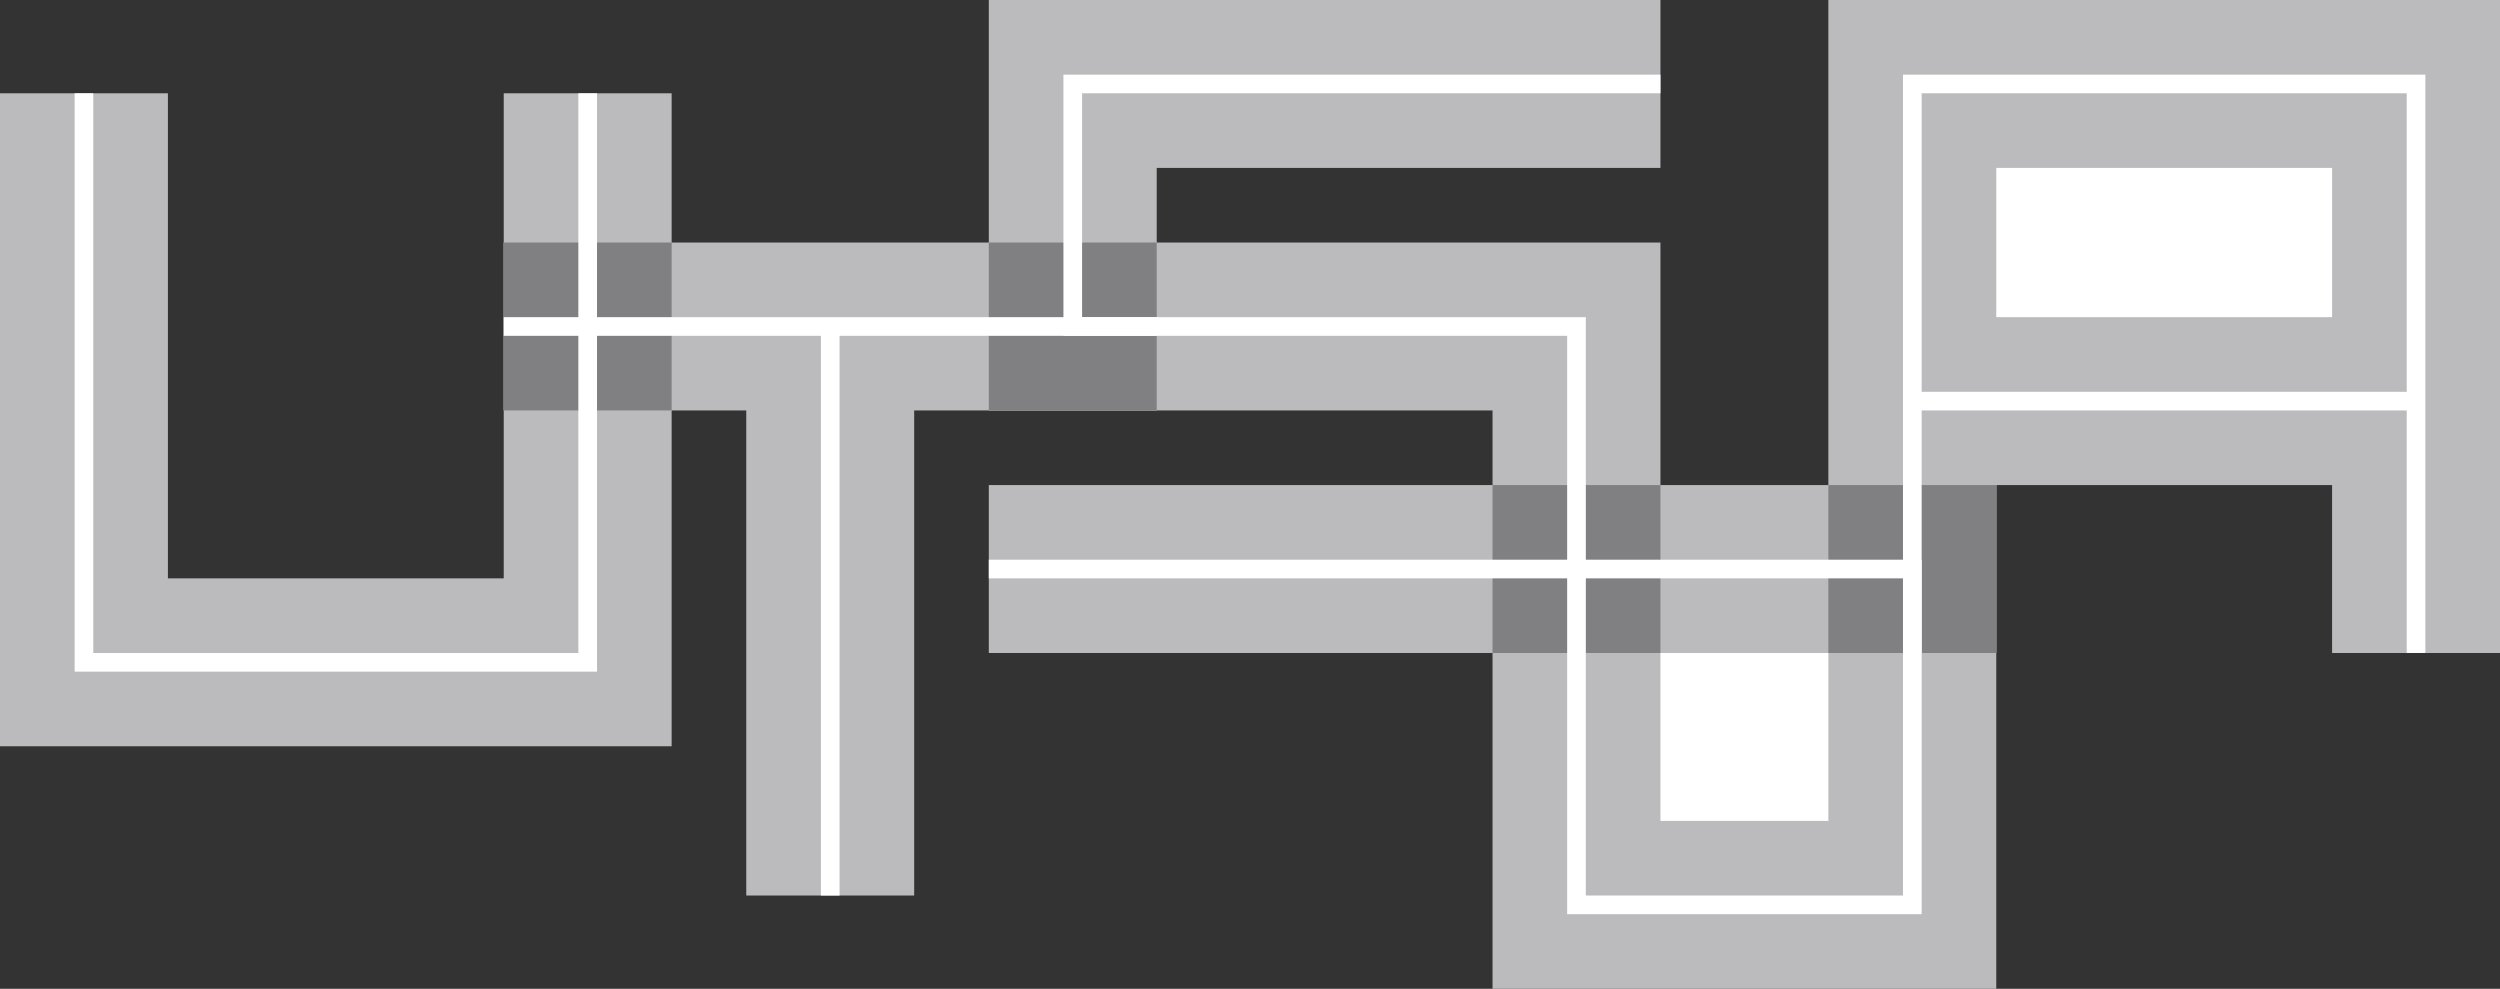 <svg xmlns="http://www.w3.org/2000/svg" version="1.1" viewBox="0 0 134 53">
	
<rect x="0" y="0" width="134" height="53" fill="#333333" stroke="none"/>
	
<!-- Full Light Grey Versions of each Letter in the Logo -->
	
	<!-- U in light grey. -->
	<polygon id="U"
	style="fill:rgb(187,187,190);stroke-width:0;stroke:rgb(0,0,0)"
	points="0,5	9,5	9,31	27,31	27,5	36,5	36,40	0,40"
	onmouseover="evt.target.setAttribute('style', 'fill:rgb(244,123,32)');"
	onmouseout="evt.target.setAttribute('style','fill:rgb(187,187,190)');">
	<animate attributeType="CSS" attributeName="opacity" from="1" to="0" dur=".6s" begin="0.5s" repeatCount="0" additive="true"/>
	</polygon>
	
	<!-- T in light grey. -->
	<polygon id="T"
	style="fill:rgb(187,187,190);stroke-width:0;stroke:rgb(0,0,0)"
	points="27,13	62,13	62,22	49,22	49,48	40,48	40,22	27,22"
	onmouseover="evt.target.setAttribute('style', 'fill:rgb(244,123,32)');"
	onmouseout="evt.target.setAttribute('style','fill:rgb(187,187,190)');">
	<animate attributeType="CSS" attributeName="opacity" from="1" to="0" dur=".6s" begin="1s" repeatCount="0" />
	</polygon>
	
	<!-- S in light grey. -->
	<polygon id="S"
	style="fill:rgb(187,187,190);stroke-width:0;stroke:rgb(0,0,0)"
	points="53,0	89,0	89,9	62,9	62,13	89,13	89,35	53,35	
	53,26	80,26	80,22	53,22"
	onmouseover="evt.target.setAttribute('style', 'fill:rgb(244,123,32)');"
	onmouseout="evt.target.setAttribute('style','fill:rgb(187,187,190)');">
	<animate attributeType="CSS" attributeName="opacity" from="1" to="0" dur=".6s" begin="1.5s" repeatCount="0" />
	</polygon>
	
	<!-- o in light grey. -->
	<polygon id="o"
	style="fill:rgb(187,187,190);stroke-width:0;stroke:rgb(0,0,0)"
	points="80,26	107,26	107,53	80,53"
	onmouseover="evt.target.setAttribute('style', 'fill:rgb(244,123,32)');"
	onmouseout="evt.target.setAttribute('style','fill:rgb(187,187,190)');">
	<animate attributeType="CSS" attributeName="opacity" from="1" to="0" dur=".6s" begin="2s" repeatCount="0" />
	</polygon>
	<polygon id="o2"
	style="fill:rgb(255,255,255);stroke-width:0;stroke:rgb(0,0,0)"
	points="89,35	98,35	98,44	89,44"
	/>
	
	<!-- A in light grey. -->
	<polygon id="A"
	style="fill:rgb(187,187,190);stroke-width:0;stroke:rgb(0,0,0)"
	points="98,35	98,0	134,0	134,35	125,35	125,26	107,26	107,35"
	onmouseover="evt.target.setAttribute('style', 'fill:rgb(244,123,32)');"
	onmouseout="evt.target.setAttribute('style','fill:rgb(187,187,190)');">
	<animate attributeType="CSS" attributeName="opacity" from="1" to="0" dur=".6s" begin="2.5s" repeatCount="0" />
	</polygon>
	<polygon id="A2"
	style="fill:rgb(255,255,255);stroke-width:0;stroke:rgb(0,0,0)"
	points="107,9	125,9	125,17	107,17"
	/>
	
<!-- Dark Grey rectangles for each intersection -->
	
	<!-- UT intersection in dark grey. -->
	<rect id="iUT"
	x="27" y="13"
	width="9" height="9"
	style="fill:rgb(128,128,131);stroke-width:0;stroke:rgb(0,0,0)"
	onmouseover="evt.target.setAttribute('style', 'fill:rgb(0,0,0);stroke-width:0');
	evt.target.parentNode.getElementById('Uc').setAttribute('style', 'stroke:rgb(244,123,32);stroke-width:1;fill:none');
	evt.target.parentNode.getElementById('Tc').setAttribute('style', 'stroke:rgb(244,123,32);stroke-width:1;fill:none');"
	onmouseout="evt.target.setAttribute('style','fill:rgb(128,128,131);stroke-width:0');
	evt.target.parentNode.getElementById('Uc').setAttribute('style', 'stroke:rgb(255,255,255);stroke-width:1;fill:none');
	evt.target.parentNode.getElementById('Tc').setAttribute('style', 'stroke:rgb(255,255,255);stroke-width:1;fill:none');"
	/>

	<!-- TS intersection in dark grey. -->
	<rect id="iTS"
	x="53" y="13"
	width="9" height="9"
	style="fill:rgb(128,128,131);stroke-width:0;stroke:rgb(0,0,0)"
	onmouseover="evt.target.setAttribute('style', 'fill:rgb(0,0,0);stroke-width:0');
	evt.target.parentNode.getElementById('Sc').setAttribute('style', 'stroke:rgb(244,123,32);stroke-width:1;fill:none');
	evt.target.parentNode.getElementById('Tc').setAttribute('style', 'stroke:rgb(244,123,32);stroke-width:1;fill:none');"
	onmouseout="evt.target.setAttribute('style','fill:rgb(128,128,131);stroke-width:0');
	evt.target.parentNode.getElementById('Sc').setAttribute('style', 'stroke:rgb(255,255,255);stroke-width:1;fill:none');
	evt.target.parentNode.getElementById('Tc').setAttribute('style', 'stroke:rgb(255,255,255);stroke-width:1;fill:none');"
	/>
	
	<!-- So intersection in dark grey. -->
	<rect id="iSo"
	x="80" y="26"
	width="9" height="9"
	style="fill:rgb(128,128,131);stroke-width:0;stroke:rgb(0,0,0)"
	onmouseover="evt.target.setAttribute('style', 'fill:rgb(0,0,0);stroke-width:0');
	evt.target.parentNode.getElementById('Sc').setAttribute('style', 'stroke:rgb(244,123,32);stroke-width:1;fill:none');
	evt.target.parentNode.getElementById('oc').setAttribute('style', 'stroke:rgb(244,123,32);stroke-width:1;fill:none');"
	onmouseout="evt.target.setAttribute('style','fill:rgb(128,128,131);stroke-width:0');
	evt.target.parentNode.getElementById('Sc').setAttribute('style', 'stroke:rgb(255,255,255);stroke-width:1;fill:none');
	evt.target.parentNode.getElementById('oc').setAttribute('style', 'stroke:rgb(255,255,255);stroke-width:1;fill:none');"
	/>
	
	<!-- oA intersection in dark grey. -->
	<rect id="ioA"
	x="98" y="26"
	width="9" height="9"
	style="fill:rgb(128,128,131);stroke-width:0;stroke:rgb(0,0,0)"
	onmouseover="evt.target.setAttribute('style', 'fill:rgb(0,0,0);stroke-width:0');
	evt.target.parentNode.getElementById('oc').setAttribute('style', 'stroke:rgb(244,123,32);stroke-width:1;fill:none');
	evt.target.parentNode.getElementById('Ac').setAttribute('style', 'stroke:rgb(244,123,32);stroke-width:1;fill:none');"
	onmouseout="evt.target.setAttribute('style','fill:rgb(128,128,131);stroke-width:0');
	evt.target.parentNode.getElementById('oc').setAttribute('style', 'stroke:rgb(255,255,255);stroke-width:1;fill:none');
	evt.target.parentNode.getElementById('Ac').setAttribute('style', 'stroke:rgb(255,255,255);stroke-width:1;fill:none');"
	/>
	
<!-- White Centerlines for each letter -->

	<!-- U centerline -->
		<polyline id="Uc"
		style="stroke:rgb(255,255,255);stroke-width:1;fill:none"
		points="4.5,5	4.5,35.5	31.5,35.5	31.5,5"
		onmouseover="evt.target.setAttribute('style', 'stroke:rgb(244,123,32);stroke-width:1;fill:none');"
		onmouseout="evt.target.setAttribute('style','stroke:rgb(255,255,255);stroke-width:1;fill:none');"
		/>
		
	<!-- T centerline -->
		<polyline id="Tc"
		style="stroke:rgb(255,255,255);stroke-width:1;fill:none"
		points="27,17.5	62,17.5	44.5,17.5	44.5,48"
		onmouseover="evt.target.setAttribute('style', 'stroke:rgb(244,123,32);stroke-width:1;fill:none');"
		onmouseout="evt.target.setAttribute('style','stroke:rgb(255,255,255);stroke-width:1;fill:none');"
		/>

<!-- S centerline -->
		<polyline id="Sc"
		style="stroke:rgb(255,255,255);stroke-width:1;fill:none"
		points="89,4.5	57.5,4.5	57.5,17.5	84.5,17.5	84.5,30.5	53,30.5"
		onmouseover="evt.target.setAttribute('style', 'stroke:rgb(244,123,32);stroke-width:1;fill:none');"
		onmouseout="evt.target.setAttribute('style','stroke:rgb(255,255,255);stroke-width:1;fill:none');"
		/>

<!-- o centerline -->
		<rect  id="oc"
		x="84.5" y="30.5"
		width="18" height="18"
		style="stroke:rgb(255,255,255);stroke-width:1;fill:none"
		onmouseover="evt.target.setAttribute('style', 'stroke:rgb(244,123,32);stroke-width:1;fill:none');"
		onmouseout="evt.target.setAttribute('style','stroke:rgb(255,255,255);stroke-width:1;fill:none');"
		/>
		
<!-- A centerline -->
		<polyline id="Ac"
		style="stroke:rgb(255,255,255);stroke-width:1;fill:none"
		points="102.5,35	102.5,4.5	129.5,4.5	129.5,35	129.5,21.5	102.5,21.5"
		onmouseover="evt.target.setAttribute('style', 'stroke:rgb(244,123,32);stroke-width:1;fill:none');"
		onmouseout="evt.target.setAttribute('style','stroke:rgb(255,255,255);stroke-width:1;fill:none');"
		/>
		
</svg>